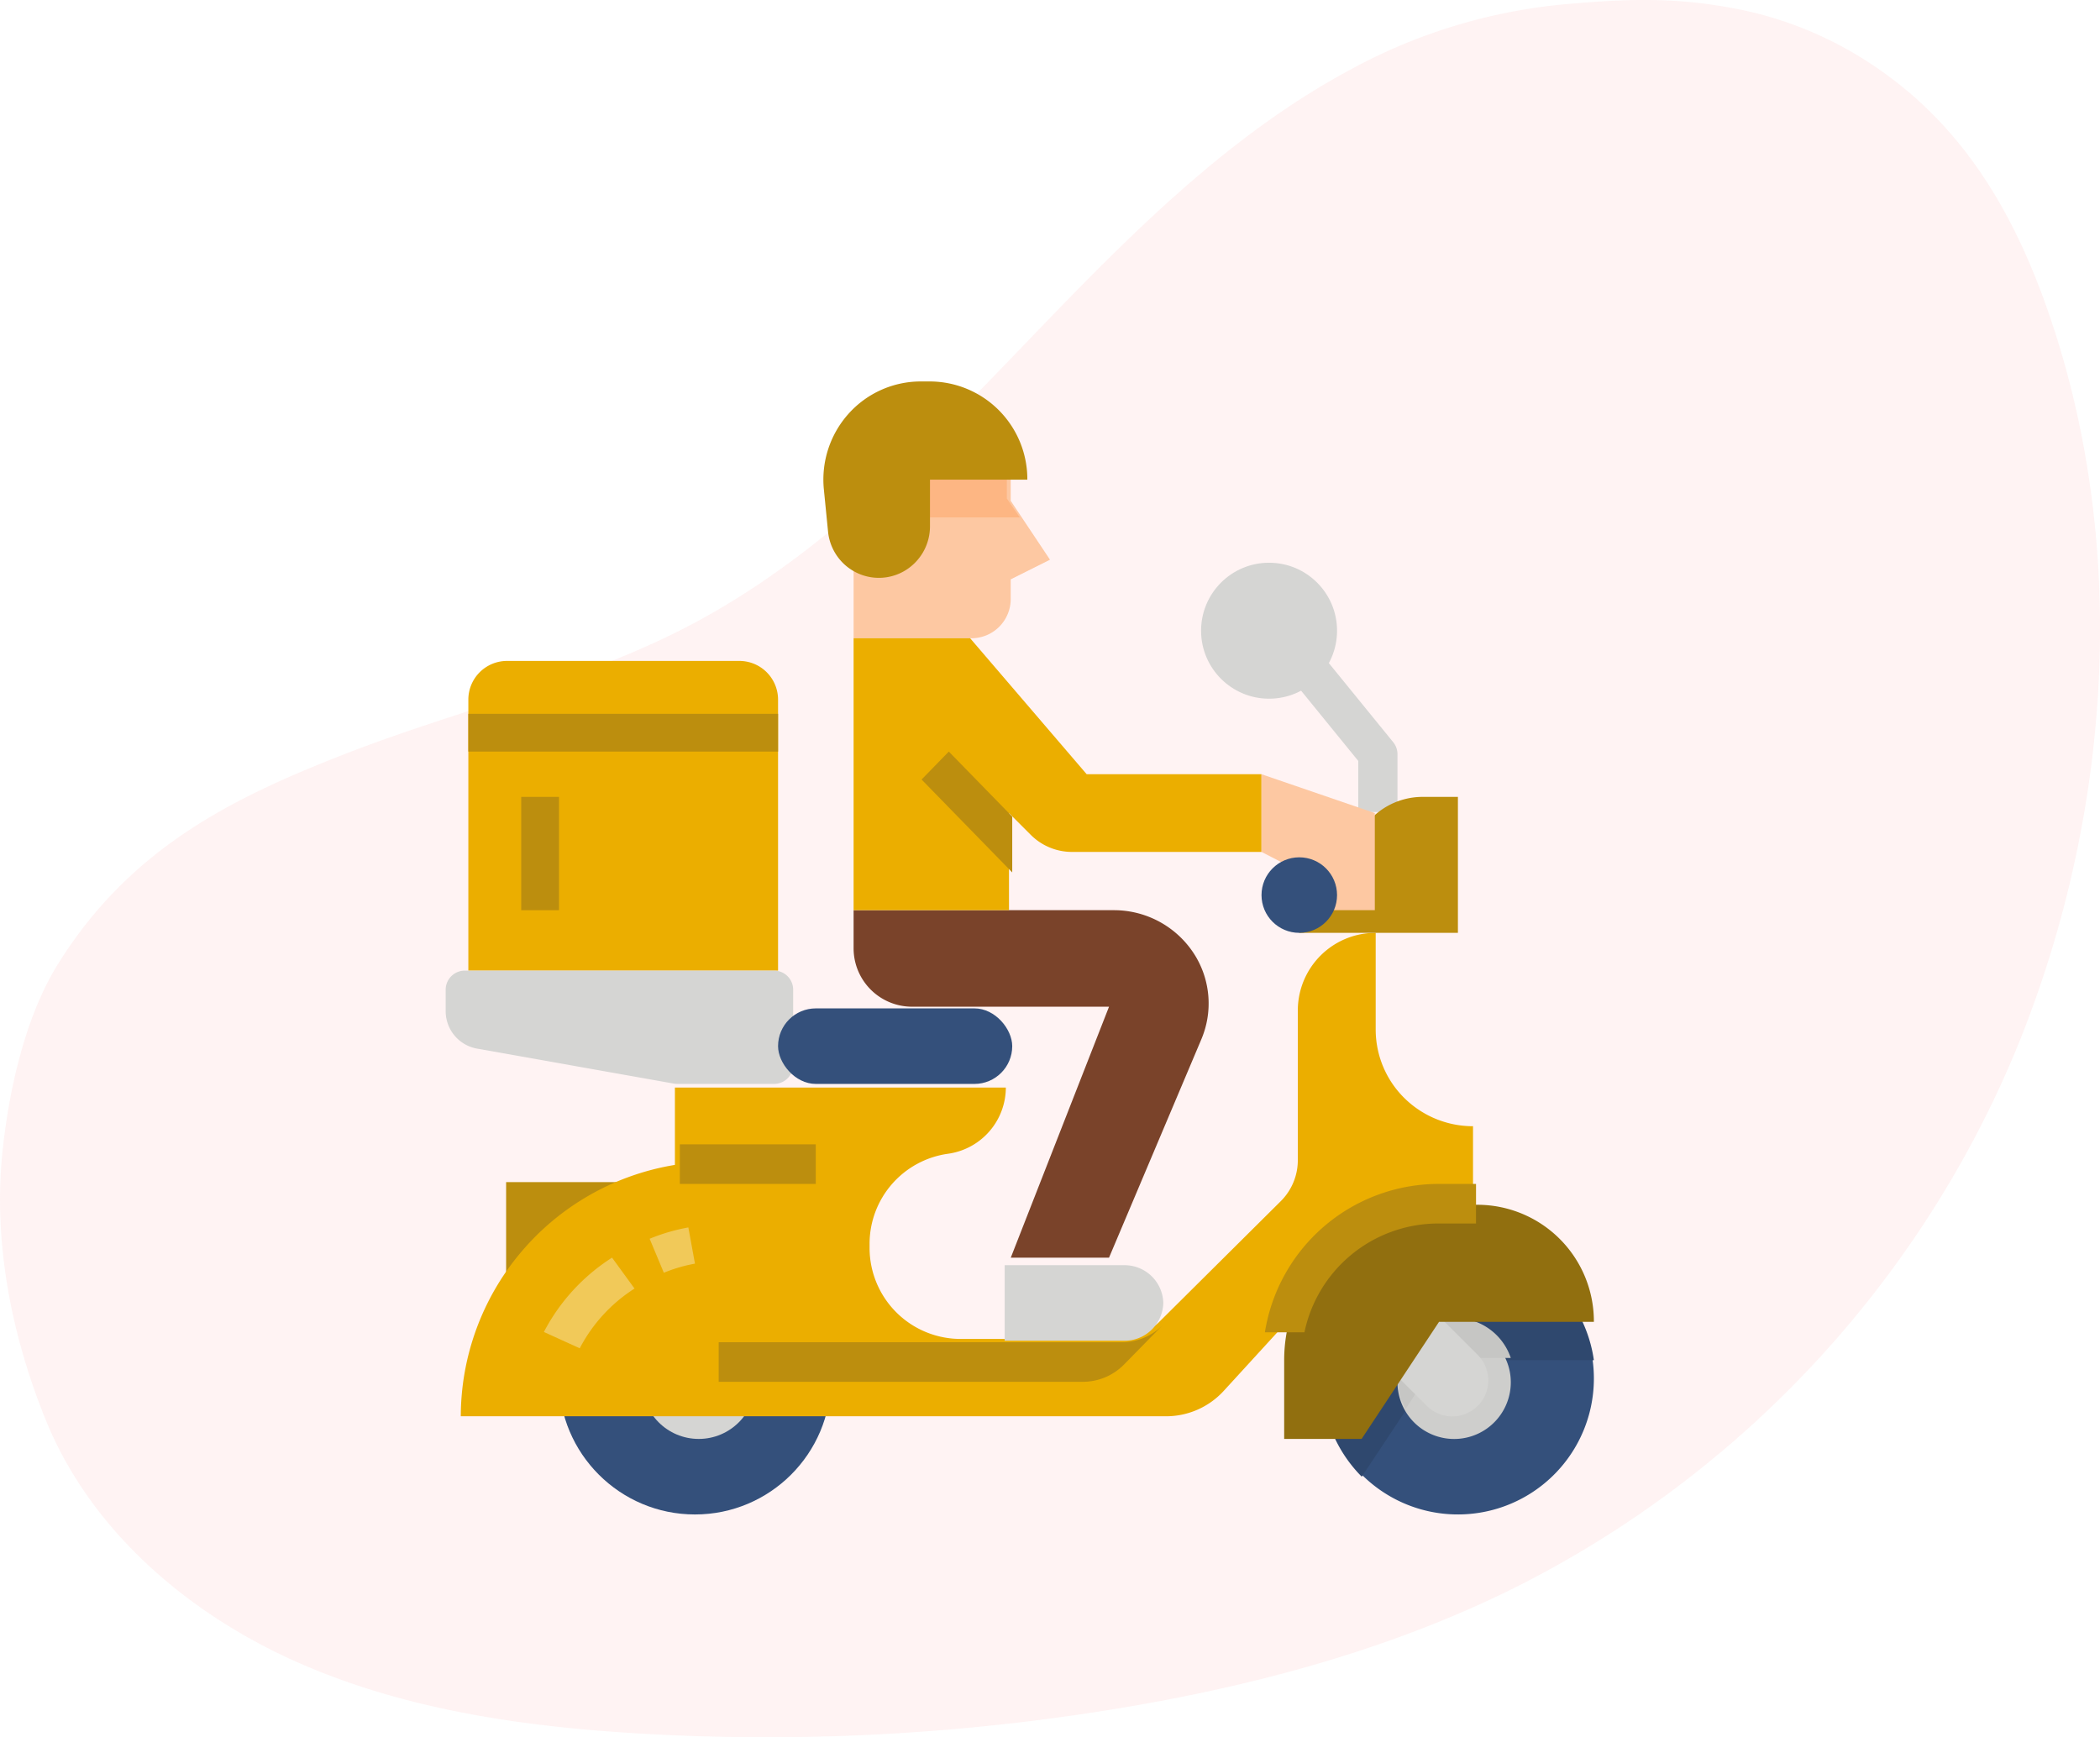 <svg id="Component_8_1" data-name="Component 8 – 1" xmlns="http://www.w3.org/2000/svg" width="278" height="230" viewBox="0 0 278 230">
  <path id="Fill_1" data-name="Fill 1" d="M135.2,46.034c-13.2,13.739-26.738,27.688-43.6,36.606-14.376,7.6-30.5,11.188-45.665,17.077s-28.76,12.555-38.35,28.059c-4.3,6.949-6.5,16.935-7.292,25.061-1.164,11.891,1.281,24.128,5.784,35.2,5.885,14.47,18.611,25.439,32.9,31.853s30.091,8.693,45.731,9.615a285.8,285.8,0,0,0,62.436-3.179c18.285-2.961,36.4-7.755,53-15.941a139.592,139.592,0,0,0,66.383-70.533c12.729-30.391,15.513-65.906,5.1-97.161-4.75-14.26-11.861-26.722-25.024-34.925a49.1,49.1,0,0,0-17.6-6.755c-7.81-1.446-14.448-1.124-22.449-.392a73.375,73.375,0,0,0-27.872,8.645C161.876,18.305,148.4,32.3,135.2,46.034Z" transform="translate(0)" fill="#ffd5d5" opacity="0.3"/>
  <g id="delivery" transform="translate(59 50)">
    <circle id="Oval" cx="9" cy="9" r="9" transform="translate(100 24.5)" fill="#d5d5d3"/>
    <path id="Path" d="M15,22H9.81V15.242L0,3.188,4.052,0,14.431,12.754A2.524,2.524,0,0,1,15,14.348Z" transform="translate(111 35.5)" fill="#d5d5d3"/>
    <path id="Path-2" data-name="Path" d="M26,15.6l-5.2,2.6v2.6A5.2,5.2,0,0,1,15.6,26H0V0H20.8V7.8l1.732,2.6Z" transform="translate(54 8.5)" fill="#fdc8a2"/>
    <path id="Path-3" data-name="Path" d="M12,5H0V0H10.287V2.5Z" transform="translate(64 13.5)" fill="#fdb683"/>
    <path id="Path-4" data-name="Path" d="M0,0H18V15H0Z" transform="translate(8 106.5)" fill="#bc8e0e"/>
    <circle id="Oval-2" data-name="Oval" cx="18" cy="18" r="18" transform="translate(15 114.5)" fill="#34507b"/>
    <circle id="Oval-3" data-name="Oval" cx="7.5" cy="7.5" r="7.5" transform="translate(26 125.5)" fill="#d5d5d3"/>
    <path id="Path-5" data-name="Path" d="M5.125,0h30.75A5.125,5.125,0,0,1,41,5.125V41H0V5.125A5.125,5.125,0,0,1,5.125,0Z" transform="translate(3 37.5)" fill="#ebae00"/>
    <path id="Path-6" data-name="Path" d="M0,0H5V15H0Z" transform="translate(10 55.5)" fill="#bc8e0e"/>
    <path id="Path-7" data-name="Path" d="M0,0H41V5H0Z" transform="translate(3 44.5)" fill="#bc8e0e"/>
    <path id="Path-8" data-name="Path" d="M92.456,51.511l16.087-15.981a7.655,7.655,0,0,0,2.264-5.43V10.24A10.274,10.274,0,0,1,121.115,0V12.8a12.758,12.758,0,0,0,3.774,9.051A12.928,12.928,0,0,0,134,25.6V35.84h-5.748a10.339,10.339,0,0,0-7.627,3.352L100.99,60.648A10.339,10.339,0,0,1,93.363,64H0A33.8,33.8,0,0,1,27.889,30.8l.457-.083V20.48H72.154A8.874,8.874,0,0,1,64.5,29.246a12.042,12.042,0,0,0-10.385,11.9v.6a12.057,12.057,0,0,0,12.1,12.017H86.99a7.757,7.757,0,0,0,5.466-2.249Z" transform="translate(2 73.5)" fill="#ebae00"/>
    <path id="Path-9" data-name="Path" d="M1.88,6,0,1.5A25.2,25.2,0,0,1,5.124,0L6,4.794A20.242,20.242,0,0,0,1.88,6Z" transform="translate(27 112.5)" fill="#f1c959"/>
    <path id="Path-10" data-name="Path" d="M4.748,12,0,9.84A25.811,25.811,0,0,1,9.023,0L12,4.091A20.747,20.747,0,0,0,4.748,12Z" transform="translate(13 116.5)" fill="#f1c959"/>
    <path id="Shape" d="M30.667,15a2.5,2.5,0,0,1-.456-.041L4.2,10.335A5.035,5.035,0,0,1,0,5.413V2.5A2.528,2.528,0,0,1,2.556,0H43.445A2.528,2.528,0,0,1,46,2.5v10A2.528,2.528,0,0,1,43.445,15Z" transform="translate(0 78.5)" fill="#d5d5d3"/>
    <path id="Path-11" data-name="Path" d="M27,13H14.112v6.175a6.835,6.835,0,0,1-3.464,5.958A6.716,6.716,0,0,1,3.8,24.989a6.646,6.646,0,0,1-1-.754A6.813,6.813,0,0,1,.615,19.854L.064,14.293A13.069,13.069,0,0,1,3.331,4.276,12.836,12.836,0,0,1,12.888,0h1.224A12.944,12.944,0,0,1,27,13Z" transform="translate(50 0.5)" fill="#bc8e0e"/>
    <path id="Path-12" data-name="Path" d="M0,0V5.111a7.736,7.736,0,0,0,7.8,7.667H33.814L20.808,46H33.814L46.039,17.085a12.159,12.159,0,0,0-.776-11A12.613,12.613,0,0,0,34.431,0Z" transform="translate(54 70.5)" fill="#7a432a"/>
    <path id="Path-13" data-name="Path" d="M30.857,18,15.429,0H0V36H20.571V23.143l2.884,2.884a7.714,7.714,0,0,0,5.455,2.259H54V18Z" transform="translate(54 34.5)" fill="#ebae00"/>
    <path id="Path-14" data-name="Path" d="M0,18H21V0H16.37A9.52,9.52,0,0,0,7.875,5.143L0,7.714Z" transform="translate(113 55.5)" fill="#bc8e0e"/>
    <path id="Path-15" data-name="Path" d="M36,18.011a18,18,0,1,1-.183-2.573A18,18,0,0,1,36,18.011Z" transform="translate(116 114.5)" fill="#34507b"/>
    <path id="Path-16" data-name="Path" d="M36,15.577H15.507L5.271,31A18.173,18.173,0,0,1,21.1.253,18.137,18.137,0,0,1,36,15.577Z" transform="translate(116 114.5)" fill="#2f486e"/>
    <path id="Path-17" data-name="Path" d="M15,7.493A7.5,7.5,0,1,1,14.569,5,7.366,7.366,0,0,1,15,7.493Z" transform="translate(126 125.5)" fill="#cececc"/>
    <path id="Path-18" data-name="Path" d="M15,5.283H5.47L1.1,12a8.094,8.094,0,0,1,.131-8.375A7.652,7.652,0,0,1,8.621.054,7.763,7.763,0,0,1,15,5.283Z" transform="translate(126 124.5)" fill="#c6c6c4"/>
    <path id="Path-19" data-name="Path" d="M0,6.74,7.864,14.6a4.766,4.766,0,1,0,6.74-6.74L6.74,0Z" transform="translate(122 121.5)" fill="#d5d5d3"/>
    <path id="Path-20" data-name="Path" d="M0,31H10.25L20.5,15.5H41A15.438,15.438,0,0,0,25.625,0H20.5A20.584,20.584,0,0,0,0,20.667Z" transform="translate(111 109.5)" fill="#916f0f"/>
    <path id="Path-21" data-name="Path" d="M0,0V10.286l5,2.571V18H15V5.143Z" transform="translate(108 52.5)" fill="#fdc8a2"/>
    <circle id="Oval-4" data-name="Oval" cx="5" cy="5" r="5" transform="translate(108 63.5)" fill="#34507b"/>
    <g id="Group" transform="translate(31 101.5)">
      <path id="Path-22" data-name="Path" d="M0,0H17.995V5.24H0Z" fill="#bc8e0e"/>
      <path id="Path-23" data-name="Path" d="M48.219,7.859H0V2.62H53.361a7.639,7.639,0,0,0,5.453-2.3L59.126,0,53.672,5.558a7.639,7.639,0,0,1-5.453,2.3Z" transform="translate(5.141 23.578)" fill="#bc8e0e"/>
      <path id="Path-24" data-name="Path" d="M22.808,0A23.3,23.3,0,0,0,0,19.649H5.234A18.1,18.1,0,0,1,22.808,5.24H27.95V0Z" transform="translate(77.448 5.24)" fill="#bc8e0e"/>
    </g>
    <rect id="Rectangle" width="31" height="10" rx="5" transform="translate(44 83.5)" fill="#34507b"/>
    <path id="Path-25" data-name="Path" d="M12,8.607,3.605,0,0,3.7,12,16Z" transform="translate(63 49.5)" fill="#bc8e0e"/>
    <path id="Path-26" data-name="Path" d="M0,0H15.75A5.13,5.13,0,0,1,21,5a5.13,5.13,0,0,1-5.25,5H0Z" transform="translate(74 117.5)" fill="#d5d5d3"/>
  </g>
</svg>
